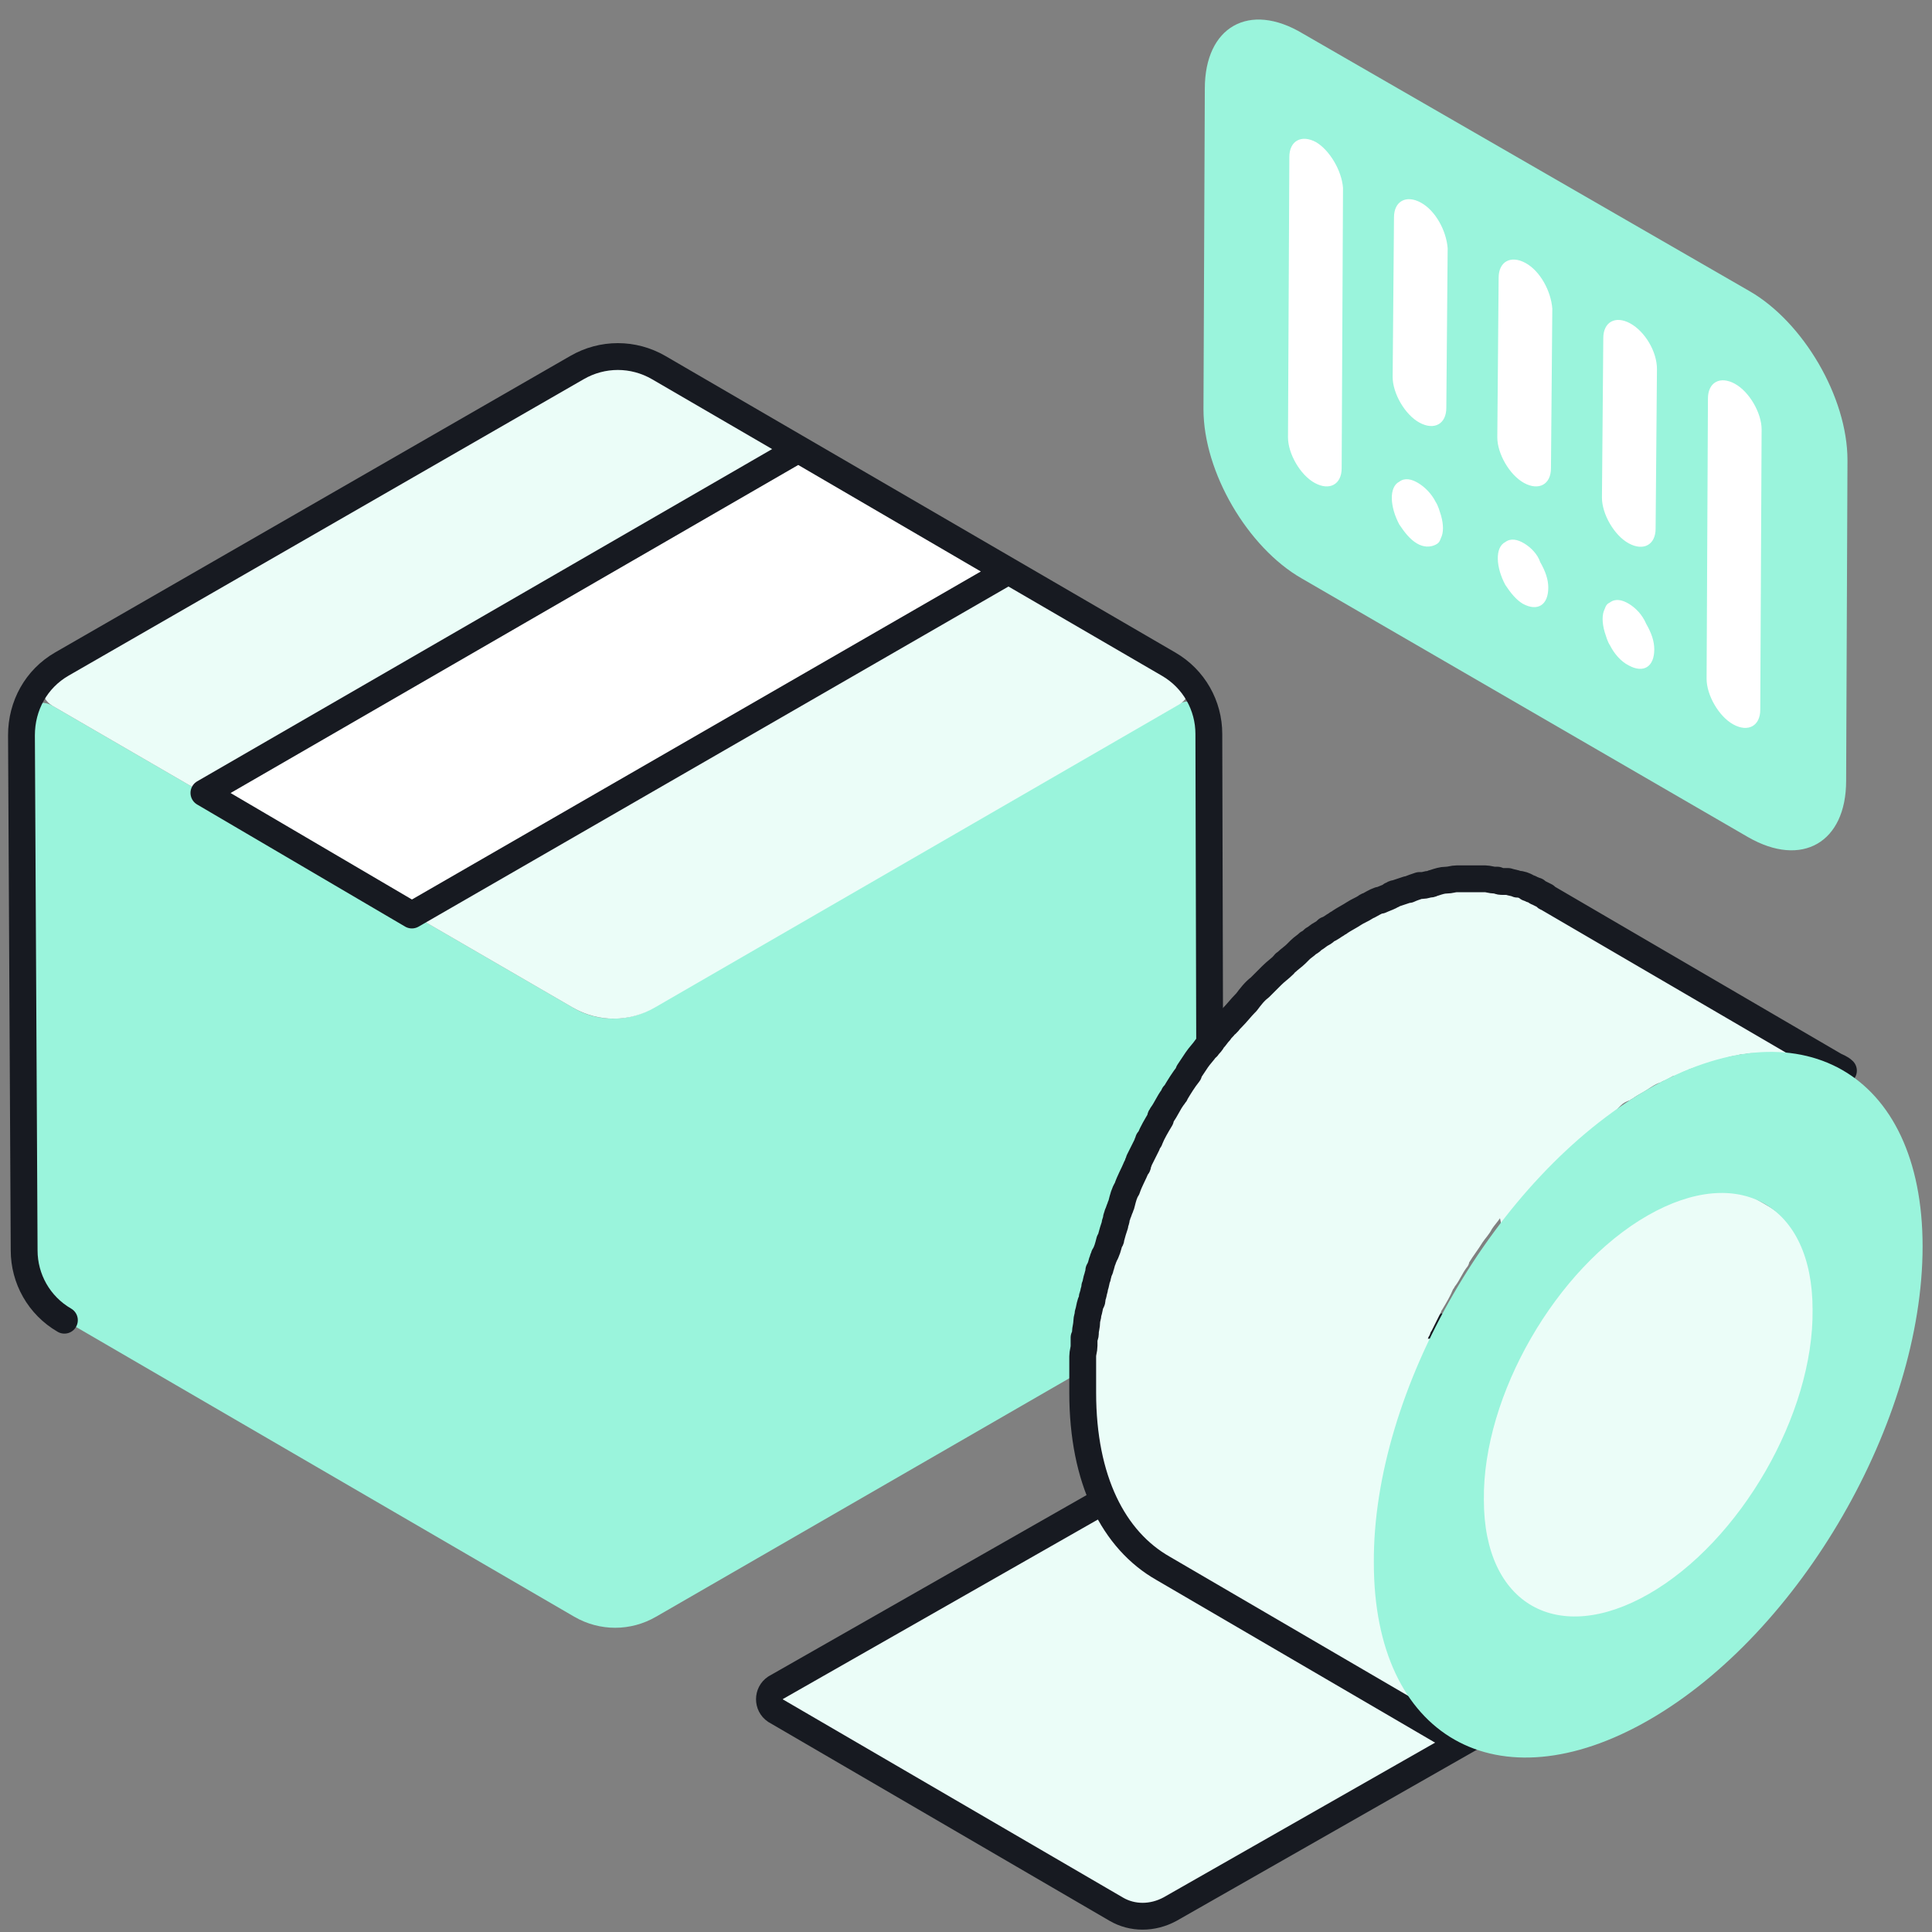 <svg width="144" height="144" viewBox="0 0 144 144" fill="none" xmlns="http://www.w3.org/2000/svg">
<rect x="0" y="0" width="144" height="144" fill="#808080" stroke="none"/>
<path d="M48.7 75.1L87.8 52.5C88.8 51.9 90.1 52.6 90.1 53.8L90.2 93.1C90.2 95.3 89.1 97.3 87.2 98.4L48.9 120.5C47 121.6 44.7 121.6 42.8 120.5L4.8 98.4C2.9 97.3 1.8 95.3 1.8 93.2L1.6 53.9C1.6 52.7 2.9 52 3.9 52.6L42.7 75.1C44.5 76.2 46.9 76.2 48.7 75.1Z" fill="#9AF4DC"/>
<path d="M3.899 52.6L42.699 75.1C44.599 76.2 46.899 76.2 48.799 75.1L87.899 52.5C88.899 51.9 88.899 50.5 87.899 49.9L48.999 27.4C47.099 26.3 44.799 26.3 42.899 27.4L3.899 50C2.899 50.6 2.899 52 3.899 52.6Z" fill="#EBFDF8"/>
<path d="M4.8 98.4C2.9 97.3 1.8 95.3 1.8 93.2L1.6 54.8C1.6 52.6 2.7 50.6 4.6 49.5L43 27.4C44.9 26.3 47.2 26.3 49.1 27.4L87.1 49.5C89 50.6 90.1 52.6 90.1 54.7L90.2 93.1C90.2 95.3 89.1 97.3 87.2 98.4" stroke="#171A21" stroke-width="2" stroke-miterlimit="10" stroke-linecap="round" stroke-linejoin="round"/>
<path d="M75.099 42.6L30.699 68.2L15.199 59.1L59.499 33.5L75.099 42.6Z" fill="white" stroke="#171A21" stroke-width="2" stroke-miterlimit="10" stroke-linecap="round" stroke-linejoin="round"/>
<path d="M57.8 127.5L83.2 142.3C84.4 143 85.9 143 87.2 142.3L133.7 115.8C134.4 115.4 134.4 114.5 133.7 114.1L108.3 99.3C107.1 98.6 105.6 98.6 104.3 99.3L57.8 125.8C57.2 126.2 57.2 127.1 57.8 127.5Z" fill="#EBFDF8" stroke="#171A21" stroke-width="2" stroke-miterlimit="10" stroke-linecap="round" stroke-linejoin="round"/>
<path d="M120.8 82.4C121 82.2 121.2 82.1 121.5 82C121.6 81.9 121.7 81.9 121.8 81.8C122.1 81.6 122.5 81.4 122.8 81.2C123.1 81 123.4 80.8 123.7 80.7C123.8 80.7 123.9 80.6 123.9 80.6C124.2 80.5 124.5 80.3 124.7 80.2H124.8C125.1 80.1 125.4 79.9 125.7 79.8C125.8 79.8 125.8 79.8 125.9 79.7C126.2 79.6 126.5 79.5 126.8 79.4H126.9C127.2 79.3 127.5 79.2 127.7 79.1H127.8C128 79 128.2 79 128.5 78.9C128.6 78.9 128.7 78.8 128.8 78.8C129.1 78.7 129.4 78.7 129.7 78.6C130 78.6 130.3 78.5 130.5 78.5C130.6 78.5 130.7 78.5 130.8 78.5C131 78.5 131.2 78.5 131.4 78.5C131.5 78.5 131.6 78.5 131.7 78.5C131.9 78.5 132.1 78.5 132.3 78.5C132.4 78.5 132.4 78.5 132.5 78.5C132.8 78.5 133 78.5 133.3 78.6C133.4 78.6 133.4 78.6 133.5 78.6C133.7 78.6 133.9 78.7 134.1 78.7C134.2 78.7 134.2 78.7 134.3 78.7C134.5 78.7 134.8 78.8 135 78.9C135.2 79 135.5 79 135.7 79.1C135.8 79.1 135.8 79.1 135.9 79.2C136.1 79.3 136.3 79.3 136.4 79.4C136.4 79.4 136.5 79.4 136.5 79.5C136.7 79.6 137 79.7 137.2 79.9L115.1 67C115.1 67 115 67 115 66.9C114.8 66.8 114.6 66.7 114.4 66.6C114.4 66.6 114.3 66.6 114.3 66.5C114.2 66.5 114.1 66.4 114 66.4C113.9 66.4 113.9 66.3 113.8 66.3C113.7 66.3 113.7 66.3 113.6 66.2C113.4 66.1 113.2 66 112.9 66C112.7 65.9 112.5 65.9 112.2 65.8C112.1 65.8 112.1 65.8 112 65.8C111.9 65.8 111.9 65.8 111.8 65.8C111.7 65.8 111.5 65.8 111.4 65.7C111.3 65.7 111.3 65.7 111.2 65.7C111 65.7 110.7 65.6 110.5 65.6H110.4C110.3 65.6 110.3 65.6 110.2 65.6C110 65.6 109.8 65.6 109.6 65.6C109.5 65.6 109.4 65.6 109.3 65.6C109.2 65.6 109.2 65.6 109.1 65.6C109 65.6 108.8 65.6 108.7 65.6C108.6 65.6 108.5 65.6 108.4 65.6C108.1 65.6 107.9 65.7 107.6 65.7C107.3 65.7 107 65.8 106.7 65.9C106.6 65.9 106.5 66 106.4 66C106.2 66 106 66.1 105.8 66.1H105.7H105.6C105.3 66.2 105 66.3 104.8 66.4H104.7C104.4 66.5 104.1 66.6 103.8 66.7C103.7 66.7 103.7 66.7 103.6 66.8C103.5 66.8 103.5 66.8 103.4 66.9C103.2 67 102.9 67.1 102.7 67.2H102.6C102.3 67.3 102 67.5 101.8 67.6C101.7 67.6 101.6 67.7 101.6 67.7C101.3 67.9 101 68 100.7 68.2C100.4 68.4 100 68.6 99.7 68.8C99.6 68.9 99.5 68.9 99.4 69C99.2 69.1 99 69.3 98.7 69.4C98.6 69.5 98.5 69.6 98.3 69.7C98.1 69.8 97.9 70 97.7 70.1C97.6 70.2 97.5 70.3 97.3 70.4C97.1 70.6 96.9 70.7 96.7 70.9C96.6 71 96.5 71.1 96.4 71.2C96.2 71.4 95.9 71.6 95.7 71.8C95.6 71.9 95.5 71.9 95.5 72C95.2 72.3 94.9 72.5 94.6 72.8C94.5 72.9 94.5 72.9 94.4 73C94.2 73.2 94 73.4 93.8 73.6L93.7 73.7C93.3 74 93 74.4 92.7 74.8C92.7 74.8 92.7 74.8 92.6 74.9C92.3 75.2 92 75.6 91.6 76L91.5 76.1C91.4 76.2 91.3 76.4 91.1 76.5C91 76.7 90.8 76.8 90.7 77C90.5 77.2 90.4 77.4 90.2 77.6C90.1 77.8 90 77.9 89.8 78.1C89.8 78.1 89.8 78.2 89.7 78.2C89.5 78.5 89.2 78.8 89 79.1C88.8 79.4 88.6 79.7 88.4 80C88.4 80 88.4 80 88.4 80.1C88 80.6 87.7 81.1 87.4 81.6C87.4 81.7 87.3 81.7 87.3 81.7C87.3 81.8 87.2 81.9 87.2 81.9C86.9 82.3 86.7 82.8 86.4 83.2C86.4 83.3 86.3 83.3 86.3 83.4V83.5C86 84 85.7 84.5 85.5 85C85.5 85 85.5 85.1 85.4 85.1C85.4 85.2 85.3 85.3 85.3 85.4C85.1 85.8 84.9 86.2 84.7 86.6C84.7 86.7 84.6 86.8 84.6 86.9C84.6 87 84.6 87 84.5 87.1C84.3 87.6 84 88.1 83.8 88.7C83.6 89 83.5 89.4 83.4 89.8C83.4 89.9 83.3 90 83.3 90.1C83.2 90.3 83.2 90.4 83.1 90.6C83.1 90.7 83 90.8 83 91C83 91.1 82.9 91.2 82.9 91.4C82.8 91.7 82.7 92 82.6 92.4C82.6 92.5 82.6 92.5 82.5 92.6C82.4 93 82.3 93.4 82.1 93.7C82.1 93.8 82 93.9 82 94C81.9 94.2 81.9 94.4 81.8 94.6C81.8 94.7 81.8 94.7 81.7 94.8C81.7 95 81.6 95.2 81.6 95.3C81.5 95.5 81.5 95.8 81.4 96C81.4 96.2 81.3 96.4 81.3 96.5C81.3 96.6 81.2 96.7 81.2 96.9C81.2 97 81.2 97.1 81.1 97.2C81 97.5 81 97.7 80.9 98C80.9 98.2 80.8 98.4 80.8 98.6C80.8 98.9 80.7 99.2 80.7 99.4C80.7 99.5 80.7 99.7 80.6 99.8C80.6 99.9 80.6 99.9 80.6 100C80.6 100.1 80.6 100.3 80.6 100.4C80.6 100.7 80.5 100.9 80.5 101.2C80.5 101.3 80.5 101.5 80.5 101.6C80.5 101.9 80.5 102.1 80.5 102.4C80.5 102.5 80.5 102.6 80.5 102.8C80.5 103.2 80.5 103.6 80.5 103.9C80.5 110.4 82.8 114.9 86.5 117L108.6 129.9C104.9 127.8 102.6 123.2 102.6 116.8C102.6 116.4 102.6 116.1 102.6 115.7C102.6 115.6 102.6 115.5 102.6 115.3C102.6 115 102.6 114.8 102.6 114.5C102.6 114.4 102.6 114.2 102.6 114.1C102.6 113.8 102.6 113.6 102.7 113.3V113.2L114.3 119.9C114.3 119.9 114.3 119.9 114.4 119.9H114.5C114.6 120 114.8 120.1 115 120.1H115.1C115.1 120.1 115.1 120.1 115.2 120.1C115.4 120.2 115.6 120.2 115.8 120.3C116 120.4 116.2 120.4 116.4 120.4C116.4 120.4 116.4 120.4 116.5 120.4H116.6C116.8 120.4 117 120.5 117.2 120.5H117.3H117.4C117.5 120.5 117.6 120.5 117.8 120.5C117.9 120.5 117.9 120.5 118 120.5H118.1C118.2 120.5 118.3 120.5 118.3 120.5C118.4 120.5 118.4 120.5 118.5 120.5C118.7 120.5 118.8 120.5 119 120.4C119.2 120.4 119.4 120.3 119.6 120.3C119.7 120.3 119.7 120.3 119.8 120.3C119.9 120.3 120 120.2 120.1 120.2C120.3 120.1 120.5 120.1 120.8 120C120.8 120 120.9 120 120.9 119.9C121.1 119.8 121.3 119.8 121.4 119.7C121.4 119.7 121.4 119.7 121.5 119.7C121.5 119.7 121.6 119.7 121.6 119.6C121.8 119.5 122 119.4 122.2 119.3C122.3 119.3 122.3 119.2 122.4 119.2C122.7 119.1 122.9 118.9 123.2 118.8C123.4 118.7 123.6 118.6 123.8 118.4C123.9 118.4 123.9 118.3 124 118.3C124.1 118.2 124.3 118.1 124.4 118C124.5 118 124.5 117.9 124.6 117.8C124.7 117.7 124.8 117.6 125 117.5C125.1 117.4 125.1 117.4 125.2 117.3C125.3 117.2 125.4 117.1 125.6 117C125.7 116.9 125.7 116.9 125.8 116.8C125.9 116.7 126.1 116.6 126.2 116.5L126.3 116.4C126.5 116.2 126.7 116.1 126.8 115.9L126.9 115.8C127 115.7 127.1 115.6 127.3 115.5C127.3 115.5 127.3 115.5 127.4 115.4C127.6 115.2 127.8 115 128 114.8C128.2 114.6 128.4 114.4 128.6 114.2C128.6 114.2 128.6 114.2 128.7 114.1C128.7 114.1 128.7 114 128.8 114C129.1 113.6 129.4 113.3 129.7 112.9C129.7 112.9 129.7 112.8 129.8 112.8C130 112.5 130.3 112.2 130.5 111.9C130.5 111.9 130.5 111.8 130.6 111.8C130.8 111.5 131 111.2 131.2 110.9C131.2 110.9 131.2 110.8 131.3 110.8L131.4 110.7C131.6 110.4 131.7 110.2 131.9 109.9L132 109.8C132.2 109.5 132.3 109.2 132.5 108.9C132.5 108.9 132.5 108.9 132.5 108.8C132.5 108.7 132.6 108.7 132.6 108.6C132.7 108.4 132.9 108.1 133 107.9C133 107.8 133.1 107.8 133.1 107.7V107.6C133.2 107.3 133.4 107 133.5 106.7V106.6C133.6 106.3 133.7 106 133.9 105.7C133.9 105.7 133.9 105.6 134 105.6V105.5C134.1 105.2 134.3 104.8 134.4 104.5C134.4 104.5 134.4 104.5 134.4 104.4C134.5 104 134.6 103.7 134.7 103.3V103.2V103.1C134.7 103 134.8 102.9 134.8 102.8C134.8 102.7 134.9 102.5 134.9 102.4C134.9 102.3 134.9 102.2 135 102.1C135 102 135 101.9 135.1 101.9C135.1 101.8 135.1 101.8 135.1 101.7C135.1 101.5 135.2 101.4 135.2 101.2C135.2 101.1 135.2 101 135.3 100.9C135.3 100.7 135.4 100.6 135.4 100.4C135.4 100.3 135.4 100.2 135.4 100.2V100.1C135.4 100 135.4 99.9 135.4 99.9C135.4 99.7 135.4 99.6 135.4 99.4C135.4 99.3 135.4 99.2 135.4 99.2C135.4 99 135.4 98.9 135.4 98.7C135.4 98.6 135.4 98.6 135.4 98.5C135.4 98.3 135.4 98 135.4 97.8C135.4 93.9 134 91.2 131.8 89.9L120 83.1C120.2 83 120.3 82.9 120.5 82.7C120.6 82.6 120.7 82.5 120.8 82.4ZM111.8 91.6C111.7 91.9 111.6 92.3 111.4 92.6C111.4 92.7 111.3 92.8 111.3 92.9C111.2 93.2 111.1 93.5 110.9 93.8C110.9 93.8 110.9 93.9 110.8 93.9C110.7 94.2 110.5 94.5 110.4 94.8C110.4 94.9 110.3 95 110.3 95C110.2 95.2 110.1 95.5 109.9 95.7C109.9 95.8 109.8 95.9 109.8 95.9C109.6 96.2 109.5 96.5 109.3 96.8C109.3 96.9 109.2 96.9 109.2 97C109 97.3 108.9 97.5 108.7 97.8C108.7 97.9 108.6 98 108.6 98C108.4 98.3 108.2 98.6 108 98.9L107.9 99C107.7 99.3 107.4 99.6 107.2 99.9L107.1 100C106.8 100.4 106.5 100.7 106.2 101.1L106.1 101.2C105.9 101.4 105.7 101.6 105.5 101.8C105.6 101.6 105.7 101.4 105.8 101.2C106 100.7 106.3 100.1 106.5 99.6C106.6 99.5 106.6 99.3 106.7 99.2C106.9 98.8 107.1 98.4 107.3 98C107.4 97.9 107.4 97.7 107.5 97.6C107.8 97.1 108.1 96.6 108.3 96.1C108.4 96 108.4 95.9 108.5 95.8C108.8 95.4 109 94.9 109.3 94.5C109.4 94.4 109.5 94.2 109.5 94.1C109.8 93.6 110.2 93.1 110.5 92.6C110.7 92.3 111 92 111.2 91.6C111.4 91.3 111.6 91.1 111.8 90.8C111.9 91.2 111.9 91.3 111.8 91.6C111.8 91.5 111.8 91.5 111.8 91.6Z" fill="#EBFDF8"/>
<path d="M136.699 79.4C136.899 79.5 137.199 79.6 137.399 79.8L115.299 66.9C115.299 66.9 115.199 66.9 115.199 66.8C114.999 66.7 114.799 66.6 114.599 66.5C114.599 66.5 114.499 66.5 114.499 66.4C114.399 66.4 114.299 66.3 114.199 66.3C114.099 66.3 114.099 66.2 113.999 66.2C113.899 66.2 113.899 66.2 113.799 66.1C113.599 66 113.399 65.9 113.099 65.9C112.899 65.8 112.699 65.8 112.399 65.7C112.299 65.7 112.299 65.7 112.199 65.7C112.099 65.7 112.099 65.7 111.999 65.7C111.899 65.7 111.699 65.7 111.599 65.6C111.499 65.6 111.499 65.6 111.399 65.6C111.199 65.6 110.899 65.5 110.699 65.5H110.599C110.499 65.5 110.499 65.5 110.399 65.5C110.199 65.5 109.999 65.5 109.799 65.5C109.699 65.5 109.599 65.5 109.499 65.5C109.399 65.5 109.399 65.5 109.299 65.5C109.199 65.5 108.999 65.5 108.899 65.5C108.799 65.5 108.699 65.5 108.599 65.5C108.299 65.5 108.099 65.6 107.799 65.6C107.499 65.6 107.199 65.7 106.899 65.8C106.799 65.8 106.699 65.9 106.599 65.9C106.399 65.9 106.199 66 105.999 66H105.899H105.799C105.499 66.1 105.199 66.2 104.999 66.3H104.899C104.599 66.4 104.299 66.5 103.999 66.6C103.899 66.6 103.899 66.6 103.799 66.7C103.699 66.7 103.699 66.7 103.599 66.8C103.399 66.9 103.099 67 102.899 67.1H102.799C102.499 67.2 102.199 67.4 101.999 67.5C101.899 67.5 101.799 67.6 101.799 67.6C101.499 67.8 101.199 67.9 100.899 68.1C100.599 68.3 100.199 68.5 99.899 68.7C99.799 68.8 99.699 68.8 99.599 68.9C99.399 69 99.199 69.2 98.899 69.3C98.799 69.4 98.699 69.5 98.499 69.6C98.299 69.7 98.099 69.9 97.899 70C97.799 70.1 97.699 70.2 97.499 70.3C97.299 70.5 97.099 70.6 96.899 70.8C96.799 70.9 96.699 71 96.599 71.1C96.399 71.3 96.099 71.5 95.899 71.7C95.799 71.8 95.699 71.8 95.699 71.9C95.399 72.2 95.099 72.4 94.799 72.7C94.699 72.8 94.699 72.8 94.599 72.9C94.399 73.1 94.199 73.3 93.999 73.5L93.899 73.6C93.499 73.9 93.199 74.3 92.899 74.7C92.899 74.7 92.899 74.7 92.799 74.8C92.499 75.1 92.199 75.5 91.799 75.9L91.699 76C91.599 76.1 91.499 76.3 91.299 76.4C91.199 76.6 90.999 76.7 90.899 76.9C90.699 77.1 90.599 77.3 90.399 77.5C90.299 77.7 90.199 77.8 89.999 78C89.999 78 89.999 78.1 89.899 78.1C89.699 78.4 89.399 78.7 89.199 79C88.999 79.3 88.799 79.6 88.599 79.9C88.599 79.9 88.599 79.9 88.599 80C88.199 80.5 87.899 81 87.599 81.5C87.599 81.6 87.499 81.6 87.499 81.6C87.499 81.7 87.399 81.8 87.399 81.8C87.099 82.2 86.899 82.7 86.599 83.1C86.599 83.2 86.499 83.2 86.499 83.3V83.4C86.199 83.9 85.899 84.4 85.699 84.9C85.699 84.9 85.699 85 85.599 85C85.599 85.1 85.499 85.2 85.499 85.3C85.299 85.7 85.099 86.1 84.899 86.5C84.899 86.6 84.799 86.7 84.799 86.8C84.799 86.9 84.799 86.9 84.699 87C84.499 87.5 84.199 88 83.999 88.6C83.799 88.9 83.699 89.3 83.599 89.7C83.599 89.8 83.499 89.9 83.499 90C83.399 90.2 83.399 90.3 83.299 90.5C83.299 90.6 83.199 90.7 83.199 90.9C83.199 91 83.099 91.1 83.099 91.3C82.999 91.6 82.899 91.9 82.799 92.3C82.799 92.4 82.799 92.4 82.699 92.5C82.599 92.9 82.499 93.3 82.299 93.6C82.299 93.7 82.199 93.8 82.199 93.9C82.099 94.1 82.099 94.3 81.999 94.5C81.999 94.6 81.999 94.6 81.899 94.7C81.899 94.9 81.799 95.1 81.799 95.2C81.699 95.4 81.699 95.7 81.599 95.9C81.599 96.1 81.499 96.3 81.499 96.4C81.499 96.5 81.399 96.6 81.399 96.8C81.399 96.9 81.399 97 81.299 97.1C81.199 97.4 81.199 97.6 81.099 97.9C81.099 98.1 80.999 98.3 80.999 98.5C80.999 98.8 80.899 99.1 80.899 99.3C80.899 99.4 80.899 99.6 80.799 99.7C80.799 99.8 80.799 99.8 80.799 99.9C80.799 100 80.799 100.2 80.799 100.3C80.799 100.6 80.699 100.8 80.699 101.1C80.699 101.2 80.699 101.4 80.699 101.5C80.699 101.8 80.699 102 80.699 102.3C80.699 102.4 80.699 102.5 80.699 102.7C80.699 103.1 80.699 103.5 80.699 103.8C80.699 110.3 82.999 114.8 86.699 116.9L108.799 129.8" stroke="#171A21" stroke-width="2" stroke-miterlimit="10" stroke-linecap="round" stroke-linejoin="round"/>
<path d="M122.799 81.2C134.099 74.7 143.299 79.9 143.299 92.9C143.299 105.9 134.199 121.7 122.899 128.2C111.599 134.7 102.399 129.5 102.399 116.5C102.299 103.6 111.499 87.7 122.799 81.2ZM122.899 118.8C129.699 114.9 135.199 105.4 135.099 97.6C135.099 89.8 129.599 86.7 122.799 90.6C115.999 94.5 110.499 104 110.599 111.8C110.599 119.6 116.099 122.7 122.899 118.8Z" fill="#9AF4DC"/>
<path d="M97.1 2.5L130.4 21.7C134.4 24 137.7 29.6 137.7 34.3L137.6 58.2C137.6 62.8 134.3 64.7 130.3 62.4L97 43.1C93 40.8 89.7 35.2 89.7 30.5L89.8 6.6C89.8 2 93.1 0.1 97.1 2.5Z" fill="#9AF4DC"/>
<path d="M105.9 15.1C104.8 14.5 103.9 15 103.9 16.2L103.8 28.1C103.8 29.3 104.7 30.9 105.8 31.5C106.9 32.1 107.8 31.6 107.8 30.4L107.9 18.5C107.8 17.2 107 15.7 105.9 15.1ZM113.7 19.6C112.6 19 111.7 19.5 111.7 20.7L111.6 32.6C111.6 33.8 112.5 35.4 113.6 36C114.7 36.6 115.6 36.1 115.6 34.9L115.7 23C115.6 21.7 114.8 20.2 113.7 19.6ZM121.5 24.1C120.4 23.5 119.5 24 119.5 25.2L119.4 37.1C119.4 38.3 120.3 39.9 121.4 40.5C122.5 41.1 123.4 40.6 123.4 39.4L123.5 27.5C123.5 26.2 122.6 24.7 121.5 24.1ZM129.3 28.6C128.2 28 127.3 28.5 127.3 29.7L127.2 50.6C127.2 51.8 128.1 53.4 129.2 54C130.3 54.6 131.2 54.1 131.2 52.9L131.3 32C131.3 30.8 130.4 29.2 129.3 28.6ZM105.7 36C105.2 35.7 104.7 35.6 104.3 35.9C103.5 36.3 103.6 37.8 104.3 39.1C104.7 39.7 105.1 40.2 105.6 40.5C106.1 40.8 106.6 40.8 107 40.6C107.2 40.5 107.3 40.4 107.4 40.1C107.6 39.7 107.6 39.1 107.4 38.4C107.3 38.1 107.2 37.7 107 37.4C106.7 36.8 106.2 36.3 105.7 36ZM113.6 40.5C113.1 40.2 112.6 40.1 112.2 40.4C111.4 40.8 111.5 42.3 112.2 43.6C112.6 44.2 113 44.7 113.5 45C114.6 45.6 115.4 45.1 115.4 43.8C115.4 43.2 115.2 42.6 114.8 41.9C114.6 41.3 114.1 40.8 113.6 40.5ZM121.4 45C120.9 44.7 120.4 44.6 120 44.9C119.8 45 119.7 45.1 119.6 45.4C119.4 45.8 119.4 46.4 119.6 47.1C119.7 47.4 119.8 47.8 120 48.1C120.3 48.7 120.8 49.3 121.4 49.6C122.5 50.2 123.3 49.7 123.3 48.4C123.3 47.8 123.1 47.2 122.7 46.5C122.4 45.8 121.9 45.3 121.4 45ZM98.1 10.6C97 10 96.1 10.5 96.1 11.7L96 32.6C96 33.8 96.9 35.4 98 36C99.1 36.6 100 36.1 100 34.9L100.1 14C100 12.7 99.1 11.2 98.1 10.6Z" fill="white"/>
</svg>
